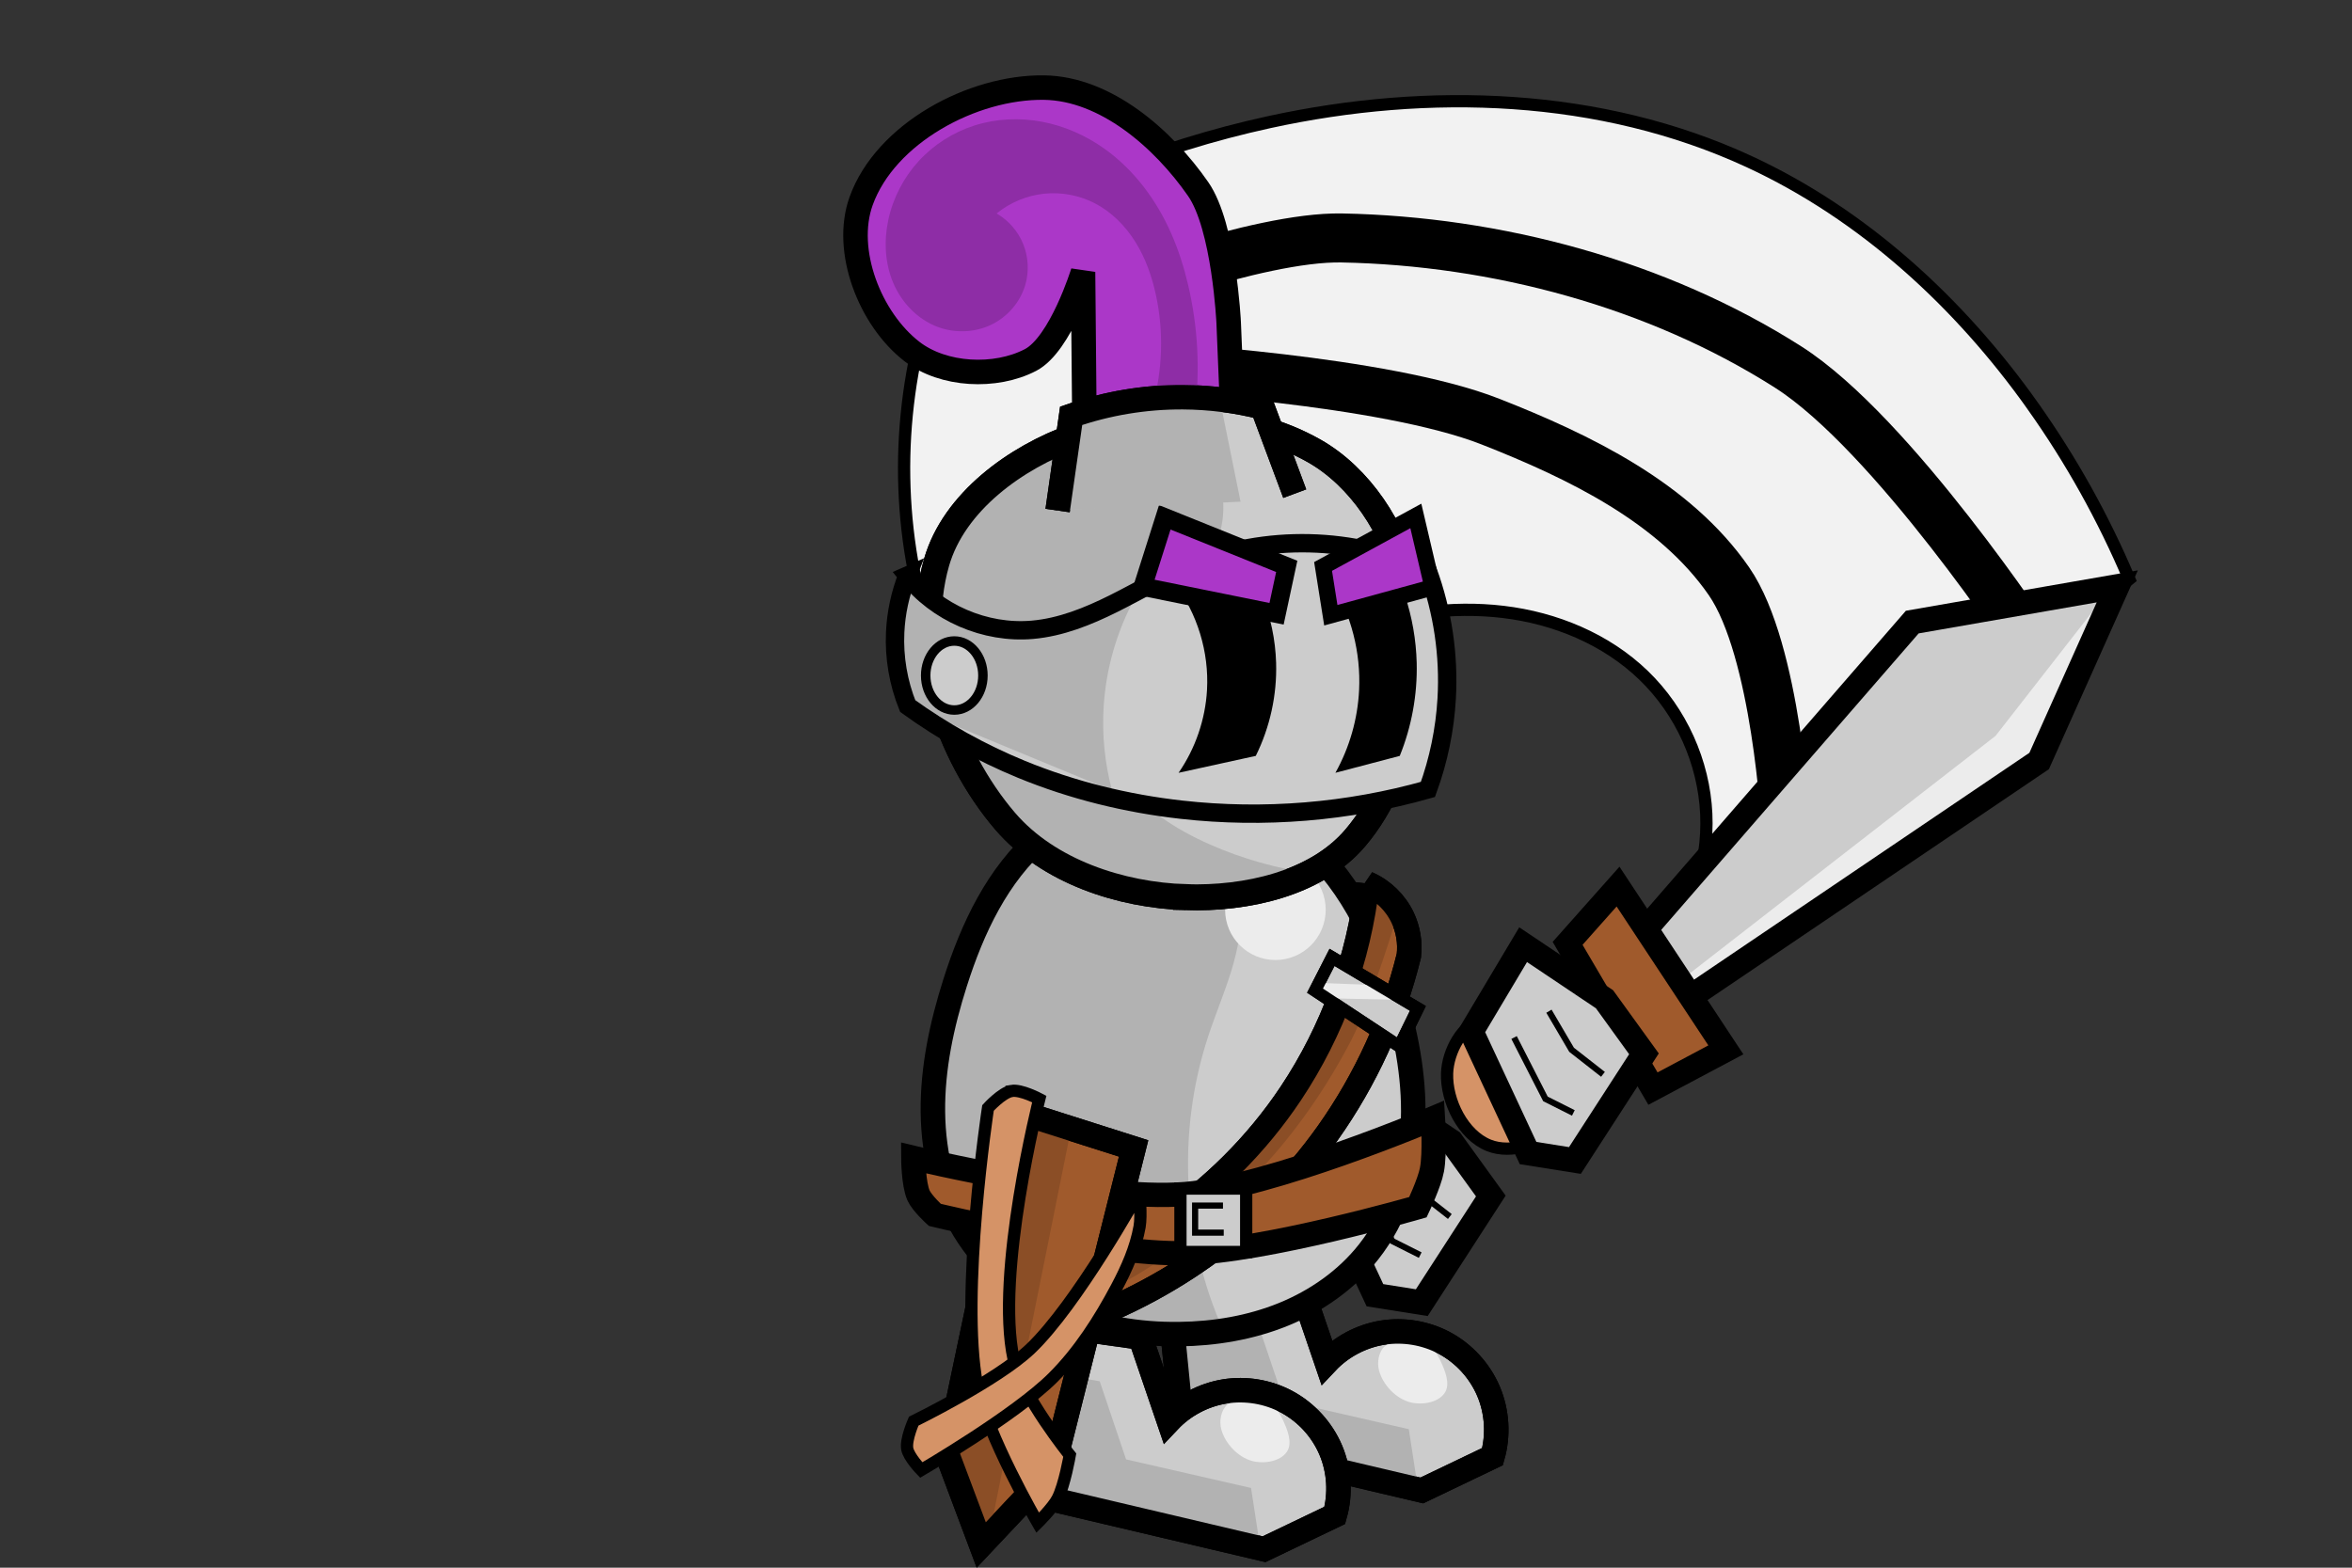 <?xml version="1.0" encoding="UTF-8" standalone="no"?>
<!-- Created with Inkscape (http://www.inkscape.org/) -->

<svg
   xmlns:dc="http://purl.org/dc/elements/1.1/"
   xmlns:cc="http://creativecommons.org/ns#"
   xmlns:rdf="http://www.w3.org/1999/02/22-rdf-syntax-ns#"
   xmlns:svg="http://www.w3.org/2000/svg"
   xmlns="http://www.w3.org/2000/svg"
   xmlns:sodipodi="http://sodipodi.sourceforge.net/DTD/sodipodi-0.dtd"
   xmlns:inkscape="http://www.inkscape.org/namespaces/inkscape"
   width="384"
   height="256"
   viewBox="0 0 101.6 67.733"
   version="1.1"
   id="svg4596"
   inkscape:version="0.92.2 (5c3e80d, 2017-08-06)"
   sodipodi:docname="WeakKnight_Attack.svg"
   inkscape:export-filename="M:\School\WEB-151\Git\Final\sneaksy\Resources\WeakKnight\WeakKnight_Attack.png"
   inkscape:export-xdpi="48"
   inkscape:export-ydpi="48">
  <rect x="0" y="0" width="101.6" height="67.733" fill="#333333" stroke="none"/>
  <defs
     id="defs4590">
    <inkscape:path-effect
       effect="spiro"
       id="path-effect960"
       is_visible="true" />
    <inkscape:path-effect
       is_visible="true"
       id="path-effect4822"
       effect="spiro" />
    <inkscape:path-effect
       effect="spiro"
       id="path-effect4818"
       is_visible="true" />
    <inkscape:path-effect
       is_visible="true"
       id="path-effect4762"
       effect="spiro" />
    <inkscape:path-effect
       effect="spiro"
       id="path-effect4750"
       is_visible="true" />
    <inkscape:path-effect
       is_visible="true"
       id="path-effect4746"
       effect="spiro" />
    <inkscape:path-effect
       effect="spiro"
       id="path-effect4724"
       is_visible="true" />
    <inkscape:path-effect
       effect="spiro"
       id="path-effect4722"
       is_visible="true" />
    <inkscape:path-effect
       effect="spiro"
       id="path-effect4718"
       is_visible="true" />
    <inkscape:path-effect
       is_visible="true"
       id="path-effect4707"
       effect="spiro" />
    <inkscape:path-effect
       is_visible="true"
       id="path-effect4699"
       effect="spiro" />
    <inkscape:path-effect
       is_visible="true"
       id="path-effect4695"
       effect="spiro" />
    <inkscape:path-effect
       effect="spiro"
       id="path-effect4691"
       is_visible="true" />
    <inkscape:path-effect
       effect="spiro"
       id="path-effect4638"
       is_visible="true" />
    <inkscape:path-effect
       effect="spiro"
       id="path-effect4634"
       is_visible="true" />
    <inkscape:path-effect
       is_visible="true"
       id="path-effect4626"
       effect="spiro" />
    <inkscape:path-effect
       effect="spiro"
       id="path-effect4622"
       is_visible="true" />
    <inkscape:path-effect
       effect="spiro"
       id="path-effect4614"
       is_visible="true" />
    <inkscape:path-effect
       effect="spiro"
       id="path-effect4608"
       is_visible="true" />
    <inkscape:path-effect
       effect="spiro"
       id="path-effect5513"
       is_visible="true" />
    <inkscape:path-effect
       is_visible="true"
       id="path-effect5509"
       effect="spiro" />
    <inkscape:path-effect
       effect="spiro"
       id="path-effect5417"
       is_visible="true" />
    <inkscape:path-effect
       effect="spiro"
       id="path-effect5349"
       is_visible="true" />
    <inkscape:path-effect
       is_visible="true"
       id="path-effect5328"
       effect="spiro" />
    <inkscape:path-effect
       is_visible="true"
       id="path-effect5324"
       effect="spiro" />
    <inkscape:path-effect
       effect="spiro"
       id="path-effect5320"
       is_visible="true" />
    <inkscape:path-effect
       effect="spiro"
       id="path-effect5314"
       is_visible="true" />
    <inkscape:path-effect
       is_visible="true"
       id="path-effect5312"
       effect="spiro" />
    <inkscape:path-effect
       effect="spiro"
       id="path-effect5306"
       is_visible="true" />
    <inkscape:path-effect
       is_visible="true"
       id="path-effect5255"
       effect="spiro" />
    <inkscape:path-effect
       effect="spiro"
       id="path-effect5249"
       is_visible="true" />
    <inkscape:path-effect
       effect="spiro"
       id="path-effect5212"
       is_visible="true" />
    <inkscape:path-effect
       effect="spiro"
       id="path-effect5208"
       is_visible="true" />
    <inkscape:path-effect
       effect="spiro"
       id="path-effect5204"
       is_visible="true" />
    <inkscape:path-effect
       effect="spiro"
       id="path-effect5196"
       is_visible="true" />
    <inkscape:path-effect
       is_visible="true"
       id="path-effect5192"
       effect="spiro" />
    <inkscape:path-effect
       is_visible="true"
       id="path-effect5188"
       effect="spiro" />
    <inkscape:path-effect
       is_visible="true"
       id="path-effect5182"
       effect="spiro" />
    <inkscape:path-effect
       effect="spiro"
       id="path-effect5178"
       is_visible="true" />
    <inkscape:path-effect
       is_visible="true"
       id="path-effect5174"
       effect="spiro" />
    <inkscape:path-effect
       effect="spiro"
       id="path-effect5170"
       is_visible="true" />
    <inkscape:path-effect
       effect="spiro"
       id="path-effect5163"
       is_visible="true" />
    <inkscape:path-effect
       is_visible="true"
       id="path-effect5159"
       effect="spiro" />
    <inkscape:path-effect
       effect="spiro"
       id="path-effect5155"
       is_visible="true" />
    <inkscape:path-effect
       is_visible="true"
       id="path-effect5151"
       effect="spiro" />
    <inkscape:path-effect
       effect="spiro"
       id="path-effect5147"
       is_visible="true" />
    <inkscape:path-effect
       effect="spiro"
       id="path-effect5143"
       is_visible="true" />
    <inkscape:path-effect
       effect="spiro"
       id="path-effect5208-8"
       is_visible="true" />
    <inkscape:path-effect
       is_visible="true"
       id="path-effect5509-7"
       effect="spiro" />
    <inkscape:path-effect
       effect="spiro"
       id="path-effect4638-0"
       is_visible="true" />
  </defs>
  <sodipodi:namedview
     id="base"
     pagecolor="#ffffff"
     bordercolor="#666666"
     borderopacity="1.0"
     inkscape:pageopacity="0.0"
     inkscape:pageshadow="2"
     inkscape:zoom="1.4"
     inkscape:cx="175.88889"
     inkscape:cy="63.312572"
     inkscape:document-units="px"
     inkscape:current-layer="layer1"
     showgrid="false"
     units="px"
     inkscape:snap-global="false"
     inkscape:window-width="1920"
     inkscape:window-height="1017"
     inkscape:window-x="-8"
     inkscape:window-y="-8"
     inkscape:window-maximized="1"
     showguides="false" />
  <g
     inkscape:label="Layer 1"
     inkscape:groupmode="layer"
     id="layer1"
     transform="translate(0,-229.267)">
    <path
       style="opacity:1;vector-effect:none;fill:#f2f2f2;fill-opacity:1;stroke:#000000;stroke-width:0.529;stroke-linecap:butt;stroke-linejoin:miter;stroke-miterlimit:4;stroke-dasharray:none;stroke-dashoffset:0;stroke-opacity:1"
       d="m 87.823,246.824 c -3.161,-4.46 -7.321,-8.291 -12.284,-10.583 -6.395,-2.953 -13.811,-3.199 -20.694,-1.701 -4.911,1.069 -9.634,2.997 -13.891,5.67 -1.904,4.43 -2.396,9.455 -1.387,14.17 0.954,4.457 3.24,8.62 6.489,11.816 2.687,-4.59 7.119,-8.128 12.19,-9.733 2.155,-0.682 4.442,-1.025 6.686,-0.758 2.244,0.267 4.445,1.172 6.07,2.743 1.612,1.557 2.6,3.743 2.704,5.982 0.104,2.239 -0.677,4.507 -2.137,6.207 l 20.411,-16.347 c -1.111,-2.629 -2.507,-5.137 -4.158,-7.465 z"
       id="path958"
       inkscape:connector-curvature="0"
       sodipodi:nodetypes="aaacacaacca"
       inkscape:path-effect="#path-effect960"
       inkscape:original-d="m 87.822793,246.82363 c -3.41491,-4.18933 -7.298885,-8.49562 -12.284224,-10.58333 -6.384141,-2.67348 -13.853468,-2.75407 -20.694196,-1.70089 -4.942812,0.76098 -13.890625,5.66964 -13.890625,5.66964 0,0 -2.340572,9.52113 -1.386768,14.17029 0.903053,4.40178 6.489446,11.81557 6.489446,11.81557 0,0 7.164582,-8.39749 12.189732,-9.73288 4.159024,-1.10522 9.882171,-1.21815 12.756695,1.98437 2.71706,3.02709 0.566966,12.18973 0.566966,12.18973 l 20.410714,-16.34747 c 0,0 -2.358132,-5.25731 -4.15774,-7.46503 z" />
    <path
       style="opacity:1;vector-effect:none;fill:none;fill-opacity:1;stroke:#000000;stroke-width:2.117;stroke-linecap:butt;stroke-linejoin:miter;stroke-miterlimit:4;stroke-dasharray:none;stroke-dashoffset:0;stroke-opacity:1"
       d="m 87.823,257.218 c 0,0 -6.064,-9.219 -10.583,-12.095 -5.643,-3.591 -12.589,-5.446 -19.277,-5.575 -3.666,-0.071 -10.678,2.646 -10.678,2.646"
       id="path962"
       inkscape:connector-curvature="0"
       sodipodi:nodetypes="caac" />
    <path
       style="opacity:1;vector-effect:none;fill:none;fill-opacity:1;stroke:#000000;stroke-width:2.117;stroke-linecap:butt;stroke-linejoin:miter;stroke-miterlimit:4;stroke-dasharray:none;stroke-dashoffset:0;stroke-opacity:1"
       d="m 77.05,265.722 0.095,-0.756 c 0,0 -0.399,-7.603 -2.457,-10.583 -2.348,-3.4 -6.455,-5.385 -10.3,-6.898 -4.602,-1.811 -14.647,-2.362 -14.647,-2.362"
       id="path964"
       inkscape:connector-curvature="0"
       sodipodi:nodetypes="ccaac" />
    <g
       style="stroke-width:1.251"
       transform="matrix(0.797,0,0,0.802,45.76,96.228)"
       id="g5000">
      <path
         style="fill:#cccccc;fill-opacity:1;stroke:#000000;stroke-width:1.324;stroke-linecap:butt;stroke-linejoin:miter;stroke-miterlimit:4;stroke-dasharray:none;stroke-opacity:1"
         d="m 16.838,224.436 -2.806,4.677 3.074,6.548 2.539,0.401 3.742,-5.746 -2.138,-2.94 z"
         id="path4994"
         inkscape:connector-curvature="0"
         sodipodi:nodetypes="ccccccc" />
      <path
         style="fill:none;stroke:#000000;stroke-width:0.331px;stroke-linecap:butt;stroke-linejoin:miter;stroke-opacity:1"
         d="m 16.347,229.437 1.701,3.307 1.512,0.756"
         id="path4996"
         inkscape:connector-curvature="0" />
      <path
         style="fill:none;stroke:#000000;stroke-width:0.331px;stroke-linecap:butt;stroke-linejoin:miter;stroke-opacity:1"
         d="m 18.237,228.019 1.228,2.079 1.701,1.323"
         id="path4998"
         inkscape:connector-curvature="0" />
    </g>
    <g
       id="g4786"
       transform="translate(5.957,46.128)">
      <g
         transform="rotate(4.556,111.073,268.695)"
         id="g4842">
        <path
           style="fill:#cccccc;fill-opacity:1;stroke:#000000;stroke-width:1.058;stroke-linecap:butt;stroke-linejoin:miter;stroke-miterlimit:4;stroke-dasharray:none;stroke-opacity:1"
           d="m 44.696,243.138 -2.268,1.512 1.039,5.764 10.489,1.606 2.929,-1.701 c 0.19,-0.941 0.048,-1.945 -0.395,-2.796 -0.443,-0.851 -1.183,-1.544 -2.062,-1.929 -0.846,-0.371 -1.815,-0.454 -2.712,-0.234 -0.897,0.22 -1.717,0.742 -2.296,1.463 l -1.512,-3.496 z"
           id="path4834"
           inkscape:connector-curvature="0"
           sodipodi:nodetypes="cccccaccc"
           inkscape:path-effect="#path-effect4818"
           inkscape:original-d="m 44.695684,243.13837 -2.267858,1.5119 1.039434,5.76414 10.48884,1.6064 2.929316,-1.70089 c 0,0 -0.839929,-3.9922 -2.456847,-4.72471 -1.565704,-0.70931 -5.008184,1.22843 -5.008184,1.22843 l -1.511903,-3.49628 z" />
        <path
           style="fill:#b2b2b2;fill-opacity:1;stroke:none;stroke-width:0.265px;stroke-linecap:butt;stroke-linejoin:miter;stroke-opacity:1"
           d="m 42.629,245.016 3.675,0.334 1.403,3.274 5.479,0.802 0.601,2.539 -10.424,-1.537 z"
           id="path4836"
           inkscape:connector-curvature="0" />
        <path
           style="fill:#ececec;fill-opacity:1;stroke:none;stroke-width:0.265px;stroke-linecap:butt;stroke-linejoin:miter;stroke-opacity:1"
           d="m 51.875,245.925 c 0.392,-0.397 1.114,-0.443 1.649,-0.284 0.347,0.103 0.618,0.424 0.796,0.739 0.228,0.405 0.514,0.961 0.284,1.365 -0.257,0.454 -0.967,0.612 -1.478,0.512 -0.619,-0.122 -1.207,-0.657 -1.422,-1.251 -0.124,-0.343 -0.085,-0.821 0.171,-1.08 z"
           id="path4838"
           inkscape:connector-curvature="0"
           sodipodi:nodetypes="aaaaaaa" />
        <path
           inkscape:original-d="m 44.695684,243.13837 -2.267858,1.5119 1.039434,5.76414 10.48884,1.6064 2.929316,-1.70089 c 0,0 -0.839929,-3.9922 -2.456847,-4.72471 -1.565704,-0.70931 -5.008184,1.22843 -5.008184,1.22843 l -1.511903,-3.49628 z"
           inkscape:path-effect="#path-effect4822"
           sodipodi:nodetypes="cccccaccc"
           inkscape:connector-curvature="0"
           id="path4840"
           d="m 44.696,243.138 -2.268,1.512 1.039,5.764 10.489,1.606 2.929,-1.701 c 0.19,-0.941 0.048,-1.945 -0.395,-2.796 -0.443,-0.851 -1.183,-1.544 -2.062,-1.929 -0.846,-0.371 -1.815,-0.454 -2.712,-0.234 -0.897,0.22 -1.717,0.742 -2.296,1.463 l -1.512,-3.496 z"
           style="fill:none;fill-opacity:1;stroke:#000000;stroke-width:1.058;stroke-linecap:butt;stroke-linejoin:miter;stroke-miterlimit:4;stroke-dasharray:none;stroke-opacity:1" />
      </g>
      <g
         id="g4832"
         transform="rotate(4.556,75.753,184.304)">
        <path
           inkscape:original-d="m 44.695684,243.13837 -2.267858,1.5119 1.039434,5.76414 10.48884,1.6064 2.929316,-1.70089 c 0,0 -0.839929,-3.9922 -2.456847,-4.72471 -1.565704,-0.70931 -5.008184,1.22843 -5.008184,1.22843 l -1.511903,-3.49628 z"
           inkscape:path-effect="#path-effect4818"
           sodipodi:nodetypes="cccccaccc"
           inkscape:connector-curvature="0"
           id="path4816"
           d="m 44.696,243.138 -2.268,1.512 1.039,5.764 10.489,1.606 2.929,-1.701 c 0.19,-0.941 0.048,-1.945 -0.395,-2.796 -0.443,-0.851 -1.183,-1.544 -2.062,-1.929 -0.846,-0.371 -1.815,-0.454 -2.712,-0.234 -0.897,0.22 -1.717,0.742 -2.296,1.463 l -1.512,-3.496 z"
           style="fill:#cccccc;fill-opacity:1;stroke:#000000;stroke-width:1.058;stroke-linecap:butt;stroke-linejoin:miter;stroke-miterlimit:4;stroke-dasharray:none;stroke-opacity:1" />
        <path
           inkscape:connector-curvature="0"
           id="path4824"
           d="m 42.629,245.016 3.675,0.334 1.403,3.274 5.479,0.802 0.601,2.539 -10.424,-1.537 z"
           style="fill:#b2b2b2;fill-opacity:1;stroke:none;stroke-width:0.265px;stroke-linecap:butt;stroke-linejoin:miter;stroke-opacity:1" />
        <path
           sodipodi:nodetypes="aaaaaaa"
           inkscape:connector-curvature="0"
           id="path4826"
           d="m 51.875,245.925 c 0.392,-0.397 1.114,-0.443 1.649,-0.284 0.347,0.103 0.618,0.424 0.796,0.739 0.228,0.405 0.514,0.961 0.284,1.365 -0.257,0.454 -0.967,0.612 -1.478,0.512 -0.619,-0.122 -1.207,-0.657 -1.422,-1.251 -0.124,-0.343 -0.085,-0.821 0.171,-1.08 z"
           style="fill:#ececec;fill-opacity:1;stroke:none;stroke-width:0.265px;stroke-linecap:butt;stroke-linejoin:miter;stroke-opacity:1" />
        <path
           style="fill:none;fill-opacity:1;stroke:#000000;stroke-width:1.058;stroke-linecap:butt;stroke-linejoin:miter;stroke-miterlimit:4;stroke-dasharray:none;stroke-opacity:1"
           d="m 44.696,243.138 -2.268,1.512 1.039,5.764 10.489,1.606 2.929,-1.701 c 0.19,-0.941 0.048,-1.945 -0.395,-2.796 -0.443,-0.851 -1.183,-1.544 -2.062,-1.929 -0.846,-0.371 -1.815,-0.454 -2.712,-0.234 -0.897,0.22 -1.717,0.742 -2.296,1.463 l -1.512,-3.496 z"
           id="path4820"
           inkscape:connector-curvature="0"
           sodipodi:nodetypes="cccccaccc"
           inkscape:path-effect="#path-effect4822"
           inkscape:original-d="m 44.695684,243.13837 -2.267858,1.5119 1.039434,5.76414 10.48884,1.6064 2.929316,-1.70089 c 0,0 -0.839929,-3.9922 -2.456847,-4.72471 -1.565704,-0.70931 -5.008184,1.22843 -5.008184,1.22843 l -1.511903,-3.49628 z" />
      </g>
      <g
         id="g4923">
        <path
           style="fill:#cccccc;fill-opacity:1;stroke:none;stroke-width:1.058;stroke-linecap:butt;stroke-linejoin:miter;stroke-miterlimit:4;stroke-dasharray:none;stroke-opacity:1"
           d="m 38.994,219.326 c -1.863,1.603 -2.949,3.929 -3.693,6.272 -0.574,1.806 -0.979,3.685 -0.959,5.58 0.02,1.895 0.485,3.815 1.537,5.392 0.967,1.45 2.401,2.561 3.999,3.253 1.599,0.693 3.357,0.979 5.099,0.958 1.538,-0.018 3.082,-0.274 4.507,-0.854 1.425,-0.58 2.727,-1.491 3.679,-2.699 1.19,-1.511 1.791,-3.432 1.907,-5.352 0.116,-1.92 -0.231,-3.844 -0.782,-5.687 -0.791,-2.645 -2.074,-5.248 -4.234,-6.968 -1.81,-1.441 -4.192,-2.166 -6.49,-1.901 -1.677,0.193 -3.29,0.904 -4.569,2.005 z"
           id="path4632"
           inkscape:connector-curvature="0"
           sodipodi:nodetypes="aaaaaaaaa"
           inkscape:path-effect="#path-effect4634"
           inkscape:original-d="m 38.993982,219.32552 c -1.814275,1.6108 -3.117,3.91515 -3.693213,6.27189 -0.869829,3.55766 -1.474969,7.93898 0.577673,10.97215 1.873077,2.76785 5.756846,4.17156 9.098663,4.21171 2.974139,0.0358 6.429608,-1.1518 8.185319,-3.55268 2.183283,-2.98559 1.939832,-7.43125 1.124529,-11.03898 -0.599081,-2.65094 -2.078459,-5.31255 -4.234021,-6.96782 -1.787919,-1.37295 -4.240443,-2.04593 -6.490043,-1.90114 -1.659709,0.10682 -3.325215,0.90066 -4.568907,2.00487 z" />
        <path
           style="fill:#b2b2b2;fill-opacity:1;stroke:none;stroke-width:0.265px;stroke-linecap:butt;stroke-linejoin:miter;stroke-opacity:1"
           d="m 43.278,217.53 c 1.126,0.177 2.188,0.738 2.968,1.569 0.78,0.831 1.273,1.926 1.379,3.061 0.092,0.994 -0.106,1.995 -0.4,2.949 -0.295,0.954 -0.686,1.875 -0.997,2.824 -1.347,4.105 -1.113,8.706 0.642,12.654 -2.798,0.865 -6.001,0.283 -8.315,-1.512 -1.769,-1.372 -2.992,-3.38 -3.603,-5.533 -0.61,-2.154 -0.632,-4.447 -0.271,-6.656 0.238,-1.46 0.644,-2.901 1.305,-4.225 0.661,-1.324 1.583,-2.53 2.758,-3.429 1.301,-0.995 2.901,-1.595 4.536,-1.701 z"
           id="path4748"
           inkscape:connector-curvature="0"
           sodipodi:nodetypes="csscaaac"
           inkscape:path-effect="#path-effect4750"
           inkscape:original-d="m 43.278274,217.53048 c 0,0 3.608092,2.64631 4.346725,4.63021 0.492844,1.32373 -1.454076,3.95694 -1.397629,5.77234 0.189214,6.08528 0.641678,12.654 0.641678,12.654 0,0 -6.20015,0.34884 -8.315477,-1.51191 -3.201243,-2.81598 -4.258094,-7.94351 -3.874256,-12.18973 0.260052,-2.87683 1.893073,-5.74767 4.063244,-7.65401 1.213135,-1.06565 4.535715,-1.7009 4.535715,-1.7009 z" />
        <circle
           style="opacity:1;vector-effect:none;fill:#ececec;fill-opacity:1;stroke:none;stroke-width:0.529;stroke-linecap:butt;stroke-linejoin:miter;stroke-miterlimit:4;stroke-dasharray:none;stroke-dashoffset:0;stroke-opacity:1"
           id="path4752"
           cx="49.137"
           cy="222.444"
           r="2.173" />
        <path
           inkscape:original-d="m 38.993982,219.32552 c -1.814275,1.6108 -3.117,3.91515 -3.693213,6.27189 -0.869829,3.55766 -1.474969,7.93898 0.577673,10.97215 1.873077,2.76785 5.756846,4.17156 9.098663,4.21171 2.974139,0.0358 6.429608,-1.1518 8.185319,-3.55268 2.183283,-2.98559 1.939832,-7.43125 1.124529,-11.03898 -0.599081,-2.65094 -2.078459,-5.31255 -4.234021,-6.96782 -1.787919,-1.37295 -4.240443,-2.04593 -6.490043,-1.90114 -1.659709,0.10682 -3.325215,0.90066 -4.568907,2.00487 z"
           inkscape:path-effect="#path-effect4746"
           sodipodi:nodetypes="aaaaaaaaa"
           inkscape:connector-curvature="0"
           id="path4744"
           d="m 38.994,219.326 c -1.863,1.603 -2.949,3.929 -3.693,6.272 -0.574,1.806 -0.979,3.685 -0.959,5.58 0.02,1.895 0.485,3.815 1.537,5.392 0.967,1.45 2.401,2.561 3.999,3.253 1.599,0.693 3.357,0.979 5.099,0.958 1.538,-0.018 3.082,-0.274 4.507,-0.854 1.425,-0.58 2.727,-1.491 3.679,-2.699 1.19,-1.511 1.791,-3.432 1.907,-5.352 0.116,-1.92 -0.231,-3.844 -0.782,-5.687 -0.791,-2.645 -2.074,-5.248 -4.234,-6.968 -1.81,-1.441 -4.192,-2.166 -6.49,-1.901 -1.677,0.193 -3.29,0.904 -4.569,2.005 z"
           style="fill:none;fill-opacity:1;stroke:#000000;stroke-width:1.058;stroke-linecap:butt;stroke-linejoin:miter;stroke-miterlimit:4;stroke-dasharray:none;stroke-opacity:1" />
        <path
           style="fill:#a05a2c;stroke:#000000;stroke-width:1.058;stroke-linecap:butt;stroke-linejoin:miter;stroke-miterlimit:4;stroke-dasharray:none;stroke-opacity:1"
           d="m 53.106,221.31 c 0.664,0.288 1.217,0.823 1.527,1.478 0.24,0.508 0.334,1.083 0.269,1.641 -0.672,2.74 -1.865,5.352 -3.496,7.654 -2.915,4.113 -7.253,7.197 -12.095,8.599 -0.432,-0.088 -0.849,-0.248 -1.228,-0.472 -0.483,-0.286 -0.905,-0.675 -1.228,-1.134 5.227,-1.059 9.987,-4.256 12.946,-8.693 1.802,-2.703 2.947,-5.842 3.307,-9.071 z"
           id="path4636"
           inkscape:connector-curvature="0"
           sodipodi:nodetypes="cacacacac"
           inkscape:path-effect="#path-effect4638"
           inkscape:original-d="m 53.105653,221.31024 c 0,0 1.198254,0.85019 1.526568,1.4777 0.256901,0.49102 0.26882,1.64061 0.26882,1.64061 0,0 -1.709491,5.49186 -3.496281,7.65402 -3.151209,3.81322 -12.095239,8.59895 -12.095239,8.59895 0,0 -0.855855,-0.24081 -1.22842,-0.47247 -0.473232,-0.29426 -1.228424,-1.13393 -1.228424,-1.13393 0,0 9.740215,-4.60157 12.945684,-8.69345 1.984792,-2.53365 3.307292,-9.07143 3.307292,-9.07143 z" />
        <path
           style="fill:#8b4e26;fill-opacity:1;stroke:none;stroke-width:0.265px;stroke-linecap:butt;stroke-linejoin:miter;stroke-opacity:1"
           d="m 53.295,221.405 c 0,0 -1.047,4.425 -2.079,6.426 -1.125,2.181 -2.65,4.18 -4.394,5.906 -1.675,1.657 -3.591,3.142 -5.717,4.158 -1.368,0.654 -4.394,1.181 -4.394,1.181 l 0.992,0.756 c 0,0 3.108,-0.406 4.488,-1.087 2.431,-1.198 4.48,-3.123 6.331,-5.103 1.537,-1.644 2.832,-3.534 3.874,-5.528 0.91,-1.74 2.032,-5.528 2.032,-5.528 z"
           id="path4758"
           inkscape:connector-curvature="0"
           sodipodi:nodetypes="caaaccaaacc" />
        <path
           inkscape:original-d="m 53.105653,221.31024 c 0,0 1.198254,0.85019 1.526568,1.4777 0.256901,0.49102 0.26882,1.64061 0.26882,1.64061 0,0 -1.709491,5.49186 -3.496281,7.65402 -3.151209,3.81322 -12.095239,8.59895 -12.095239,8.59895 0,0 -0.855855,-0.24081 -1.22842,-0.47247 -0.473232,-0.29426 -1.228424,-1.13393 -1.228424,-1.13393 0,0 9.740215,-4.60157 12.945684,-8.69345 1.984792,-2.53365 3.307292,-9.07143 3.307292,-9.07143 z"
           inkscape:path-effect="#path-effect4762"
           sodipodi:nodetypes="cacacacac"
           inkscape:connector-curvature="0"
           id="path4760"
           d="m 53.106,221.31 c 0.664,0.288 1.217,0.823 1.527,1.478 0.24,0.508 0.334,1.083 0.269,1.641 -0.672,2.74 -1.865,5.352 -3.496,7.654 -2.915,4.113 -7.253,7.197 -12.095,8.599 -0.432,-0.088 -0.849,-0.248 -1.228,-0.472 -0.483,-0.286 -0.905,-0.675 -1.228,-1.134 5.227,-1.059 9.987,-4.256 12.946,-8.693 1.802,-2.703 2.947,-5.842 3.307,-9.071 z"
           style="fill:none;stroke:#000000;stroke-width:1.058;stroke-linecap:butt;stroke-linejoin:miter;stroke-miterlimit:4;stroke-dasharray:none;stroke-opacity:1" />
        <path
           style="opacity:1;vector-effect:none;fill:#a05a2c;fill-opacity:1;stroke:#000000;stroke-width:1.05;stroke-linecap:butt;stroke-linejoin:miter;stroke-miterlimit:4;stroke-dasharray:none;stroke-dashoffset:0;stroke-opacity:1"
           d="m 55.898,233.688 c -0.108,0.563 -0.604,1.609 -0.604,1.609 0,0 -6.631,1.913 -10.04,1.987 -3.65,0.08 -10.83,-1.656 -10.83,-1.656 0,0 -0.555,-0.506 -0.704,-0.842 -0.22,-0.497 -0.225,-1.619 -0.225,-1.619 0,0 7.819,1.887 11.759,1.561 3.708,-0.306 10.69,-3.265 10.69,-3.265 0,0 0.093,1.496 -0.046,2.224 z"
           id="path4640"
           inkscape:connector-curvature="0"
           sodipodi:nodetypes="acacacaca" />
        <path
           style="fill:#cccccc;fill-opacity:1;stroke:#000000;stroke-width:0.529;stroke-linecap:butt;stroke-linejoin:miter;stroke-miterlimit:4;stroke-dasharray:none;stroke-opacity:1"
           d="m 51.583,224.503 -0.735,1.437 3.642,2.405 0.802,-1.637 z"
           id="path4679"
           inkscape:connector-curvature="0" />
        <rect
           style="opacity:1;vector-effect:none;fill:#cccccc;fill-opacity:1;stroke:#000000;stroke-width:0.529;stroke-linecap:butt;stroke-linejoin:miter;stroke-miterlimit:4;stroke-dasharray:none;stroke-dashoffset:0;stroke-opacity:1"
           id="rect4681"
           width="2.84"
           height="2.74"
           x="45.035"
           y="234.492" />
        <path
           style="fill:none;stroke:#000000;stroke-width:0.265px;stroke-linecap:butt;stroke-linejoin:miter;stroke-opacity:1"
           d="m 46.872,235.227 h -1.203 v 1.169 h 1.236"
           id="path4683"
           inkscape:connector-curvature="0"
           sodipodi:nodetypes="cccc" />
        <path
           style="fill:#ececec;fill-opacity:1;stroke:none;stroke-width:0.265px;stroke-linecap:butt;stroke-linejoin:miter;stroke-opacity:1"
           d="m 53.621,225.706 -2.639,-0.1 -0.234,0.301 0.802,0.367 3.074,0.067 z"
           id="path4764"
           inkscape:connector-curvature="0"
           sodipodi:nodetypes="cccccc" />
        <path
           inkscape:connector-curvature="0"
           id="path4766"
           d="m 51.583,224.503 -0.735,1.437 3.642,2.405 0.802,-1.637 z"
           style="fill:none;fill-opacity:1;stroke:#000000;stroke-width:0.529;stroke-linecap:butt;stroke-linejoin:miter;stroke-miterlimit:4;stroke-dasharray:none;stroke-opacity:1" />
      </g>
      <g
         id="g4793">
        <path
           style="fill:#a05a2c;fill-opacity:1;stroke:#000000;stroke-width:1.058;stroke-linecap:butt;stroke-linejoin:miter;stroke-miterlimit:4;stroke-dasharray:none;stroke-opacity:1"
           d="m 38.057,231.181 4.955,1.577 -3.476,13.835 -3.106,3.298 -1.479,-3.943 z"
           id="path4659"
           inkscape:connector-curvature="0" />
        <path
           style="fill:#8b4e26;fill-opacity:1;stroke:none;stroke-width:0.265px;stroke-linecap:butt;stroke-linejoin:miter;stroke-opacity:1"
           d="m 36.647,250.128 3.627,-18.037 -2.77,-0.454 -2.901,14.209 z"
           id="path4756"
           inkscape:connector-curvature="0"
           sodipodi:nodetypes="ccccc" />
        <path
           inkscape:connector-curvature="0"
           id="path4754"
           d="m 38.057,231.181 4.955,1.577 -3.476,13.835 -3.106,3.298 -1.479,-3.943 z"
           style="fill:none;fill-opacity:1;stroke:#000000;stroke-width:1.058;stroke-linecap:butt;stroke-linejoin:miter;stroke-miterlimit:4;stroke-dasharray:none;stroke-opacity:1" />
        <path
           style="fill:#d59367;fill-opacity:1;stroke:#000000;stroke-width:0.529;stroke-linecap:butt;stroke-linejoin:miter;stroke-miterlimit:4;stroke-dasharray:none;stroke-opacity:1"
           d="m 37.739,230.275 c -0.414,0.071 -1.017,0.734 -1.017,0.734 0,0 -1.22,8.041 -0.474,11.964 0.404,2.127 2.621,5.957 2.621,5.957 0,0 0.65,-0.642 0.857,-1.038 0.303,-0.578 0.528,-1.882 0.528,-1.882 0,0 -2.081,-2.584 -2.423,-4.141 -0.809,-3.681 1.106,-11.246 1.106,-11.246 0,0 -0.787,-0.419 -1.198,-0.349 z"
           id="path4661"
           inkscape:connector-curvature="0"
           sodipodi:nodetypes="acacacaca" />
        <path
           style="opacity:1;vector-effect:none;fill:#d59367;fill-opacity:1;stroke:#000000;stroke-width:0.529;stroke-linecap:butt;stroke-linejoin:miter;stroke-miterlimit:4;stroke-dasharray:none;stroke-dashoffset:0;stroke-opacity:1"
           d="m 43.258,234.633 c 0,0 0.101,1.013 0.012,1.508 -0.164,0.918 -0.552,1.795 -0.991,2.621 -0.745,1.402 -1.621,2.774 -2.751,3.9 -1.636,1.631 -5.689,3.991 -5.689,3.991 0,0 -0.542,-0.558 -0.606,-0.918 -0.072,-0.402 0.28,-1.193 0.28,-1.193 0,0 3.608,-1.765 5.036,-3.12 2.005,-1.901 4.709,-6.79 4.709,-6.79 z"
           id="path4663"
           inkscape:connector-curvature="0"
           sodipodi:nodetypes="caaacacac" />
      </g>
    </g>
    <g
       id="g4742"
       transform="matrix(1.095,0,0,1.094,1.787,35.426)"
       style="stroke-width:0.913">
      <path
         style="fill:#cccccc;stroke:#000000;stroke-width:1.025;stroke-linecap:butt;stroke-linejoin:miter;stroke-miterlimit:4;stroke-dasharray:none;stroke-opacity:1"
         d="m 45.154,212.618 c -2.564,-0.079 -5.427,-1.01 -7.132,-3 -2.262,-2.639 -3.679,-6.834 -2.708,-10.22 0.687,-2.398 3.14,-4.151 5.417,-4.969 2.991,-1.075 6.701,-1.012 9.479,0.563 1.796,1.018 3.177,3.08 3.611,5.157 0.704,3.366 0.208,7.543 -1.986,10.126 -1.555,1.831 -4.331,2.416 -6.681,2.344 z"
         id="path4687"
         inkscape:connector-curvature="0"
         sodipodi:nodetypes="aaaaaaaa" />
      <path
         inkscape:original-d="m 40.290882,194.36848 c 0,0 5.699477,2.06125 5.946746,4.54358 0.214326,2.15162 -4.09355,2.72314 -4.276313,4.87767 -0.223104,2.6301 2.038463,5.15498 4.142677,6.74855 1.107257,0.83855 4.009043,1.1359 4.009043,1.1359 0,0 -4.265658,1.26409 -6.34765,0.80181 -2.8533,-0.63354 -5.787168,-2.25086 -7.416729,-4.67722 -1.50054,-2.23425 -2.02152,-5.33189 -1.403167,-7.95127 0.395051,-1.67346 1.794718,-2.99333 3.073601,-4.14267 0.653451,-0.58726 2.271792,-1.33635 2.271792,-1.33635 z"
         inkscape:path-effect="#path-effect4691"
         sodipodi:nodetypes="caaacaaaac"
         inkscape:connector-curvature="0"
         id="path4689"
         d="m 40.291,194.368 c 0.656,-0.579 1.515,-0.922 2.389,-0.953 0.874,-0.031 1.756,0.25 2.451,0.781 0.695,0.531 1.198,1.308 1.398,2.16 0.2,0.851 0.095,1.771 -0.291,2.556 -0.482,0.979 -1.352,1.699 -2.185,2.404 -0.833,0.705 -1.681,1.463 -2.092,2.474 -0.275,0.678 -0.332,1.437 -0.202,2.157 0.13,0.72 0.442,1.402 0.87,1.996 0.854,1.188 2.136,2.005 3.475,2.596 1.275,0.563 2.629,0.946 4.009,1.136 -1.98,0.87 -4.214,1.152 -6.348,0.802 -2.962,-0.486 -5.7,-2.214 -7.417,-4.677 -0.798,-1.145 -1.383,-2.446 -1.647,-3.817 -0.264,-1.371 -0.2,-2.811 0.243,-4.134 0.555,-1.654 1.689,-3.081 3.074,-4.143 0.699,-0.536 1.464,-0.986 2.272,-1.336 z"
         style="fill:#b2b2b2;fill-opacity:1;stroke:none;stroke-width:0.242px;stroke-linecap:butt;stroke-linejoin:miter;stroke-opacity:1" />
      <path
         sodipodi:nodetypes="aaaaaaaa"
         inkscape:connector-curvature="0"
         id="path96"
         d="m 45.154,212.618 c -2.564,-0.079 -5.427,-1.01 -7.132,-3 -2.262,-2.639 -3.679,-6.834 -2.708,-10.22 0.687,-2.398 3.14,-4.151 5.417,-4.969 2.991,-1.075 6.701,-1.012 9.479,0.563 1.796,1.018 3.177,3.08 3.611,5.157 0.704,3.366 0.208,7.543 -1.986,10.126 -1.555,1.831 -4.331,2.416 -6.681,2.344 z"
         style="fill:none;stroke:#000000;stroke-width:1.025;stroke-linecap:butt;stroke-linejoin:miter;stroke-miterlimit:4;stroke-dasharray:none;stroke-opacity:1" />
      <path
         sodipodi:nodetypes="ccaaaaaccac"
         inkscape:connector-curvature="0"
         id="path4610"
         d="m 41.16,195.144 -0.067,-7.216 c 0,0 -0.876,2.851 -2.071,3.475 -1.386,0.723 -3.441,0.622 -4.677,-0.334 -1.654,-1.28 -2.712,-3.978 -2.005,-5.947 0.958,-2.664 4.386,-4.516 7.216,-4.477 2.427,0.034 4.698,2.014 6.08,4.009 1.028,1.483 1.203,5.279 1.203,5.279 l 0.2,4.878 c 0,0 -1.739,0.799 -2.673,0.869 -1.081,0.081 -3.207,-0.535 -3.207,-0.535 z"
         style="fill:#ab37c8;stroke:#000000;stroke-width:0.967;stroke-linecap:butt;stroke-linejoin:miter;stroke-miterlimit:4;stroke-dasharray:none;stroke-opacity:1" />
      <path
         inkscape:original-d="m 40.09043,197.34906 0.534537,-3.74177 c 0,0 2.91996,-0.70654 4.409948,-0.73499 1.055108,-0.0201 3.140416,0.4009 3.140416,0.4009 l 1.269532,3.40769"
         inkscape:path-effect="#path-effect4608"
         sodipodi:nodetypes="ccacc"
         inkscape:connector-curvature="0"
         id="path4606"
         d="m 40.09,197.349 0.535,-3.742 c 1.414,-0.494 2.912,-0.744 4.41,-0.735 1.058,0.006 2.115,0.141 3.14,0.401 l 1.27,3.408"
         style="fill:#cccccc;fill-opacity:1;stroke:#000000;stroke-width:0.967;stroke-linecap:butt;stroke-linejoin:miter;stroke-miterlimit:4;stroke-dasharray:none;stroke-opacity:1" />
      <path
         style="fill:#cccccc;fill-opacity:1;stroke:none;stroke-width:0.725;stroke-linecap:butt;stroke-linejoin:miter;stroke-miterlimit:4;stroke-dasharray:none;stroke-opacity:1"
         d="m 34.16,199.919 c 1.154,1.47 3.074,2.301 4.935,2.139 1.123,-0.098 2.189,-0.529 3.198,-1.032 1.008,-0.503 1.979,-1.084 3.02,-1.517 2.974,-1.235 6.468,-1.152 9.381,0.222 0.588,1.608 0.843,3.336 0.745,5.045 -0.07,1.223 -0.321,2.436 -0.74,3.587 -3.15,0.892 -6.473,1.166 -9.726,0.8 -2.163,-0.243 -4.298,-0.767 -6.311,-1.595 -1.587,-0.653 -3.096,-1.493 -4.486,-2.498 -0.371,-0.922 -0.541,-1.924 -0.494,-2.917 0.036,-0.764 0.198,-1.523 0.48,-2.235 z"
         id="path4705"
         inkscape:connector-curvature="0"
         sodipodi:nodetypes="caacacaacac"
         inkscape:path-effect="#path-effect4707"
         inkscape:original-d="m 34.160238,199.91941 c 0,0 3.142412,2.12086 4.935223,2.13867 2.239795,0.0222 4.014908,-2.14195 6.21754,-2.54888 3.075707,-0.56822 9.380632,0.22222 9.380632,0.22222 0,0 0.793187,3.34576 0.744785,5.04494 -0.03477,1.22044 -0.740341,3.58719 -0.740341,3.58719 0,0 -6.484238,1.06924 -9.726116,0.80047 -2.162289,-0.17927 -4.293987,-0.7946 -6.3107,-1.59492 -1.590954,-0.63135 -4.486474,-2.49785 -4.486474,-2.49785 0,0 -0.515921,-1.93122 -0.494396,-2.91728 0.01662,-0.76165 0.479847,-2.23456 0.479847,-2.23456 z" />
      <path
         inkscape:original-d="m 43.136531,200.80504 c 0,0 -1.093644,2.78303 -1.228421,4.25223 -0.102643,1.1189 0.33073,3.35454 0.33073,3.35454 l -7.984747,-3.3073 -0.614212,-3.07105 0.472469,-1.79539 3.071056,1.7009 h 3.165552 z"
         inkscape:path-effect="#path-effect4718"
         sodipodi:nodetypes="caccccccc"
         inkscape:connector-curvature="0"
         id="path4703"
         d="m 43.137,200.805 c -0.709,1.307 -1.131,2.769 -1.228,4.252 -0.074,1.126 0.038,2.264 0.331,3.355 l -7.985,-3.307 -0.614,-3.071 0.472,-1.795 3.071,1.701 h 3.166 z"
         style="fill:#b2b2b2;fill-opacity:1;stroke:none;stroke-width:0.242px;stroke-linecap:butt;stroke-linejoin:miter;stroke-opacity:1" />
      <path
         inkscape:original-d="m 34.160238,199.91941 c 0,0 3.142412,2.12086 4.935223,2.13867 2.239795,0.0222 4.014908,-2.14195 6.21754,-2.54888 3.075707,-0.56822 9.380632,0.22222 9.380632,0.22222 0,0 0.793187,3.34576 0.744785,5.04494 -0.03477,1.22044 -0.740341,3.58719 -0.740341,3.58719 0,0 -6.484238,1.06924 -9.726116,0.80047 -2.162289,-0.17927 -4.293987,-0.7946 -6.3107,-1.59492 -1.590954,-0.63135 -4.486474,-2.49785 -4.486474,-2.49785 0,0 -0.515921,-1.93122 -0.494396,-2.91728 0.01662,-0.76165 0.479847,-2.23456 0.479847,-2.23456 z"
         inkscape:path-effect="#path-effect4614"
         sodipodi:nodetypes="caacacaacac"
         inkscape:connector-curvature="0"
         id="path4612"
         d="m 34.16,199.919 c 1.154,1.47 3.074,2.301 4.935,2.139 1.123,-0.098 2.189,-0.529 3.198,-1.032 1.008,-0.503 1.979,-1.084 3.02,-1.517 2.974,-1.235 6.468,-1.152 9.381,0.222 0.588,1.608 0.843,3.336 0.745,5.045 -0.07,1.223 -0.321,2.436 -0.74,3.587 -3.15,0.892 -6.473,1.166 -9.726,0.8 -2.163,-0.243 -4.298,-0.767 -6.311,-1.595 -1.587,-0.653 -3.096,-1.493 -4.486,-2.498 -0.371,-0.922 -0.541,-1.924 -0.494,-2.917 0.036,-0.764 0.198,-1.523 0.48,-2.235 z"
         style="fill:none;fill-opacity:1;stroke:#000000;stroke-width:0.725;stroke-linecap:butt;stroke-linejoin:miter;stroke-miterlimit:4;stroke-dasharray:none;stroke-opacity:1" />
      <ellipse
         ry="1.363"
         rx="1.129"
         cy="203.864"
         cx="36.015"
         id="path4618"
         style="fill:#cccccc;fill-opacity:1;stroke:#000000;stroke-width:0.374;stroke-miterlimit:4;stroke-dasharray:none;stroke-opacity:1" />
      <path
         inkscape:original-d="m 53.787991,200.68994 -2.873147,-0.46773 c 0,0 1.090496,2.76195 1.069078,4.2095 -0.01679,1.1349 -0.935443,3.27405 -0.935443,3.27405 l 2.539061,-0.66817 c 0,0 0.664061,-2.4299 0.668174,-3.67496 0.003,-0.90443 -0.467723,-2.67269 -0.467723,-2.67269 z"
         inkscape:path-effect="#path-effect4622"
         sodipodi:nodetypes="ccaccac"
         inkscape:connector-curvature="0"
         id="path4620"
         d="m 53.788,200.69 -2.873,-0.468 c 0.761,1.256 1.139,2.742 1.069,4.21 -0.054,1.144 -0.377,2.274 -0.935,3.274 l 2.539,-0.668 c 0.47,-1.162 0.699,-2.422 0.668,-3.675 -0.023,-0.907 -0.181,-1.811 -0.468,-2.673 z"
         style="fill:#000000;fill-opacity:1;stroke:none;stroke-width:0.242px;stroke-linecap:butt;stroke-linejoin:miter;stroke-opacity:1" />
      <path
         style="fill:#000000;fill-opacity:1;stroke:none;stroke-width:0.265px;stroke-linecap:butt;stroke-linejoin:miter;stroke-opacity:1"
         d="m 48.148,200.69 -3.447,-0.468 c 0.903,1.194 1.366,2.714 1.283,4.21 -0.065,1.166 -0.458,2.313 -1.122,3.274 l 3.046,-0.668 c 0.562,-1.135 0.84,-2.409 0.802,-3.675 -0.027,-0.915 -0.218,-1.824 -0.561,-2.673 z"
         id="path4624"
         inkscape:connector-curvature="0"
         sodipodi:nodetypes="ccaccac"
         inkscape:path-effect="#path-effect4626"
         inkscape:original-d="m 48.148119,200.68994 -3.447291,-0.46773 c 0,0 1.308411,2.76195 1.282713,4.2095 -0.02014,1.1349 -1.122374,3.27405 -1.122374,3.27405 l 3.046444,-0.66817 c 0,0 0.796761,-2.4299 0.801696,-3.67496 0.0036,-0.90443 -0.561188,-2.67269 -0.561188,-2.67269 z" />
      <path
         inkscape:connector-curvature="0"
         id="path4628"
         d="m 44.318,197.616 -0.869,2.74 5.279,1.069 0.401,-1.871 z"
         style="fill:#ab37c8;fill-opacity:1;stroke:#000000;stroke-width:0.725;stroke-linecap:butt;stroke-linejoin:miter;stroke-miterlimit:4;stroke-dasharray:none;stroke-opacity:1" />
      <path
         style="fill:#ab37c8;fill-opacity:1;stroke:#000000;stroke-width:0.642;stroke-linecap:butt;stroke-linejoin:miter;stroke-miterlimit:4;stroke-dasharray:none;stroke-opacity:1"
         d="m 54.222,197.561 0.661,2.821 -4.015,1.101 -0.305,-1.926 z"
         id="path4630"
         inkscape:connector-curvature="0" />
      <path
         inkscape:original-d="m 43.832203,193.23258 c 0,0 0.538437,-2.9961 0.133633,-4.40994 -0.397875,-1.38965 -1.097534,-2.99265 -2.405426,-3.60815 -1.175077,-0.55299 -3.875407,0.40091 -3.875407,0.40091 0,0 1.499908,1.8651 1.135896,2.80633 -0.46353,1.19855 -2.265435,2.10579 -3.474506,1.67043 -1.453339,-0.52332 -2.174112,-2.683 -1.937702,-4.20949 0.258188,-1.66711 1.80962,-3.20131 3.407685,-3.74177 1.651221,-0.55844 3.706817,-0.0496 5.144937,0.93544 0.953076,0.65279 2.064573,2.27589 2.614194,3.33656 0.4445,0.85781 0.382812,1.11659 0.65986,2.00883 0.502654,1.6188 0.267269,5.07812 0.267269,5.07812 z"
         inkscape:path-effect="#path-effect4722;#path-effect4724"
         sodipodi:nodetypes="caacaaaassscc"
         inkscape:connector-curvature="0"
         id="path4720"
         d="m 43.832,193.233 c 0.403,-1.43 0.449,-2.958 0.134,-4.41 -0.159,-0.73 -0.41,-1.445 -0.805,-2.079 -0.395,-0.634 -0.938,-1.185 -1.601,-1.529 -0.61,-0.317 -1.314,-0.45 -1.998,-0.38 -0.684,0.071 -1.345,0.346 -1.878,0.781 0.47,0.272 0.846,0.705 1.049,1.208 0.204,0.504 0.235,1.075 0.087,1.598 -0.197,0.695 -0.713,1.289 -1.366,1.597 -0.653,0.308 -1.433,0.329 -2.108,0.073 -0.786,-0.299 -1.412,-0.958 -1.74,-1.733 -0.328,-0.775 -0.371,-1.654 -0.197,-2.477 0.183,-0.865 0.602,-1.678 1.198,-2.331 0.596,-0.653 1.367,-1.144 2.209,-1.411 0.861,-0.274 1.792,-0.313 2.68,-0.142 0.887,0.171 1.731,0.55 2.465,1.078 1.161,0.834 2.039,2.027 2.614,3.337 0.284,0.646 0.498,1.322 0.66,2.009 0.392,1.659 0.483,3.388 0.267,5.078 z"
         style="fill:#8e2da6;fill-opacity:1;stroke:none;stroke-width:0.242px;stroke-linecap:butt;stroke-linejoin:miter;stroke-opacity:1" />
      <path
         style="fill:#b2b2b2;fill-opacity:1;stroke:none;stroke-width:0.967;stroke-linecap:butt;stroke-linejoin:miter;stroke-miterlimit:4;stroke-dasharray:none;stroke-opacity:1"
         d="m 40.09,197.349 0.535,-3.742 c 1.028,-0.39 2.107,-0.644 3.202,-0.753 0.879,-0.087 1.767,-0.081 2.645,0.018 l 0.835,4.126"
         id="path4697"
         inkscape:connector-curvature="0"
         sodipodi:nodetypes="ccacc"
         inkscape:path-effect="#path-effect4699"
         inkscape:original-d="m 40.09043,197.34906 0.534537,-3.74177 c 0,0 2.112166,-0.63066 3.201642,-0.75328 0.876116,-0.0986 2.64488,0.0183 2.64488,0.0183 l 0.835218,4.12597" />
      <path
         style="fill:none;fill-opacity:1;stroke:#000000;stroke-width:0.967;stroke-linecap:butt;stroke-linejoin:miter;stroke-miterlimit:4;stroke-dasharray:none;stroke-opacity:1"
         d="m 40.09,197.349 0.535,-3.742 c 1.414,-0.494 2.912,-0.744 4.41,-0.735 1.058,0.006 2.115,0.141 3.14,0.401 l 1.27,3.408"
         id="path4693"
         inkscape:connector-curvature="0"
         sodipodi:nodetypes="ccacc"
         inkscape:path-effect="#path-effect4695"
         inkscape:original-d="m 40.09043,197.34906 0.534537,-3.74177 c 0,0 2.91996,-0.70654 4.409948,-0.73499 1.055108,-0.0201 3.140416,0.4009 3.140416,0.4009 l 1.269532,3.40769" />
    </g>
    <g
       id="g956"
       transform="rotate(30,62.832,337.247)">
      <path
         sodipodi:nodetypes="aaaaaa"
         inkscape:connector-curvature="0"
         id="path925"
         d="m 35.813,281.125 c -1.107,-0.666 -2.942,-0.799 -3.874,0.095 -0.684,0.655 -0.635,2 -0.189,2.835 0.565,1.058 1.931,1.965 3.118,1.795 1.036,-0.148 2.017,-1.233 2.173,-2.268 0.137,-0.905 -0.444,-1.985 -1.228,-2.457 z"
         style="opacity:1;vector-effect:none;fill:#d59367;fill-opacity:1;stroke:#000000;stroke-width:0.529;stroke-linecap:butt;stroke-linejoin:miter;stroke-miterlimit:4;stroke-dasharray:none;stroke-dashoffset:0;stroke-opacity:1" />
      <path
         inkscape:connector-curvature="0"
         id="path919"
         d="m 35.908,275.172 3.496,-18.048 6.898,-5.764 0.85,8.221 -8.221,16.914 z"
         style="opacity:1;vector-effect:none;fill:#cccccc;fill-opacity:1;stroke:none;stroke-width:1.058;stroke-linecap:butt;stroke-linejoin:miter;stroke-miterlimit:4;stroke-dasharray:none;stroke-dashoffset:0;stroke-opacity:1" />
      <path
         inkscape:connector-curvature="0"
         id="path923"
         d="m 35.152,276.211 -1.701,5.859 1.89,1.228 3.118,-5.008 z"
         style="opacity:1;vector-effect:none;fill:#a05a2c;fill-opacity:1;stroke:#000000;stroke-width:0.794;stroke-linecap:butt;stroke-linejoin:miter;stroke-miterlimit:4;stroke-dasharray:none;stroke-dashoffset:0;stroke-opacity:1" />
      <path
         sodipodi:nodetypes="cccccc"
         inkscape:connector-curvature="0"
         id="path946"
         d="m 46.113,251.454 -1.134,8.126 -6.426,15.781 0.756,-0.095 7.938,-15.78 z"
         style="opacity:1;vector-effect:none;fill:#ececec;fill-opacity:1;stroke:none;stroke-width:0.529;stroke-linecap:butt;stroke-linejoin:miter;stroke-miterlimit:4;stroke-dasharray:none;stroke-dashoffset:0;stroke-opacity:1" />
      <path
         style="opacity:1;vector-effect:none;fill:none;fill-opacity:1;stroke:#000000;stroke-width:1.058;stroke-linecap:butt;stroke-linejoin:miter;stroke-miterlimit:4;stroke-dasharray:none;stroke-dashoffset:0;stroke-opacity:1"
         d="m 35.908,275.172 3.496,-18.048 6.898,-5.764 0.85,8.221 -8.221,16.914 z"
         id="path948"
         inkscape:connector-curvature="0" />
      <path
         inkscape:connector-curvature="0"
         id="path921"
         d="m 34.112,273.376 7.56,3.78 -1.89,3.024 -6.331,-3.591 z"
         style="opacity:1;vector-effect:none;fill:#a05a2c;fill-opacity:1;stroke:#000000;stroke-width:1.05;stroke-linecap:butt;stroke-linejoin:miter;stroke-miterlimit:4;stroke-dasharray:none;stroke-dashoffset:0;stroke-opacity:1" />
    </g>
    <g
       id="g4853"
       transform="matrix(0.797,0,0,0.802,52.375,90.085)"
       style="stroke-width:1.251">
      <path
         sodipodi:nodetypes="ccccccc"
         inkscape:connector-curvature="0"
         id="path4844"
         d="m 16.838,224.436 -2.806,4.677 3.074,6.548 2.539,0.401 3.742,-5.746 -2.138,-2.94 z"
         style="fill:#cccccc;fill-opacity:1;stroke:#000000;stroke-width:1.324;stroke-linecap:butt;stroke-linejoin:miter;stroke-miterlimit:4;stroke-dasharray:none;stroke-opacity:1" />
      <path
         inkscape:connector-curvature="0"
         id="path4846"
         d="m 16.347,229.437 1.701,3.307 1.512,0.756"
         style="fill:none;stroke:#000000;stroke-width:0.331px;stroke-linecap:butt;stroke-linejoin:miter;stroke-opacity:1" />
      <path
         inkscape:connector-curvature="0"
         id="path4848"
         d="m 18.237,228.019 1.228,2.079 1.701,1.323"
         style="fill:none;stroke:#000000;stroke-width:0.331px;stroke-linecap:butt;stroke-linejoin:miter;stroke-opacity:1" />
    </g>
  </g>
</svg>
